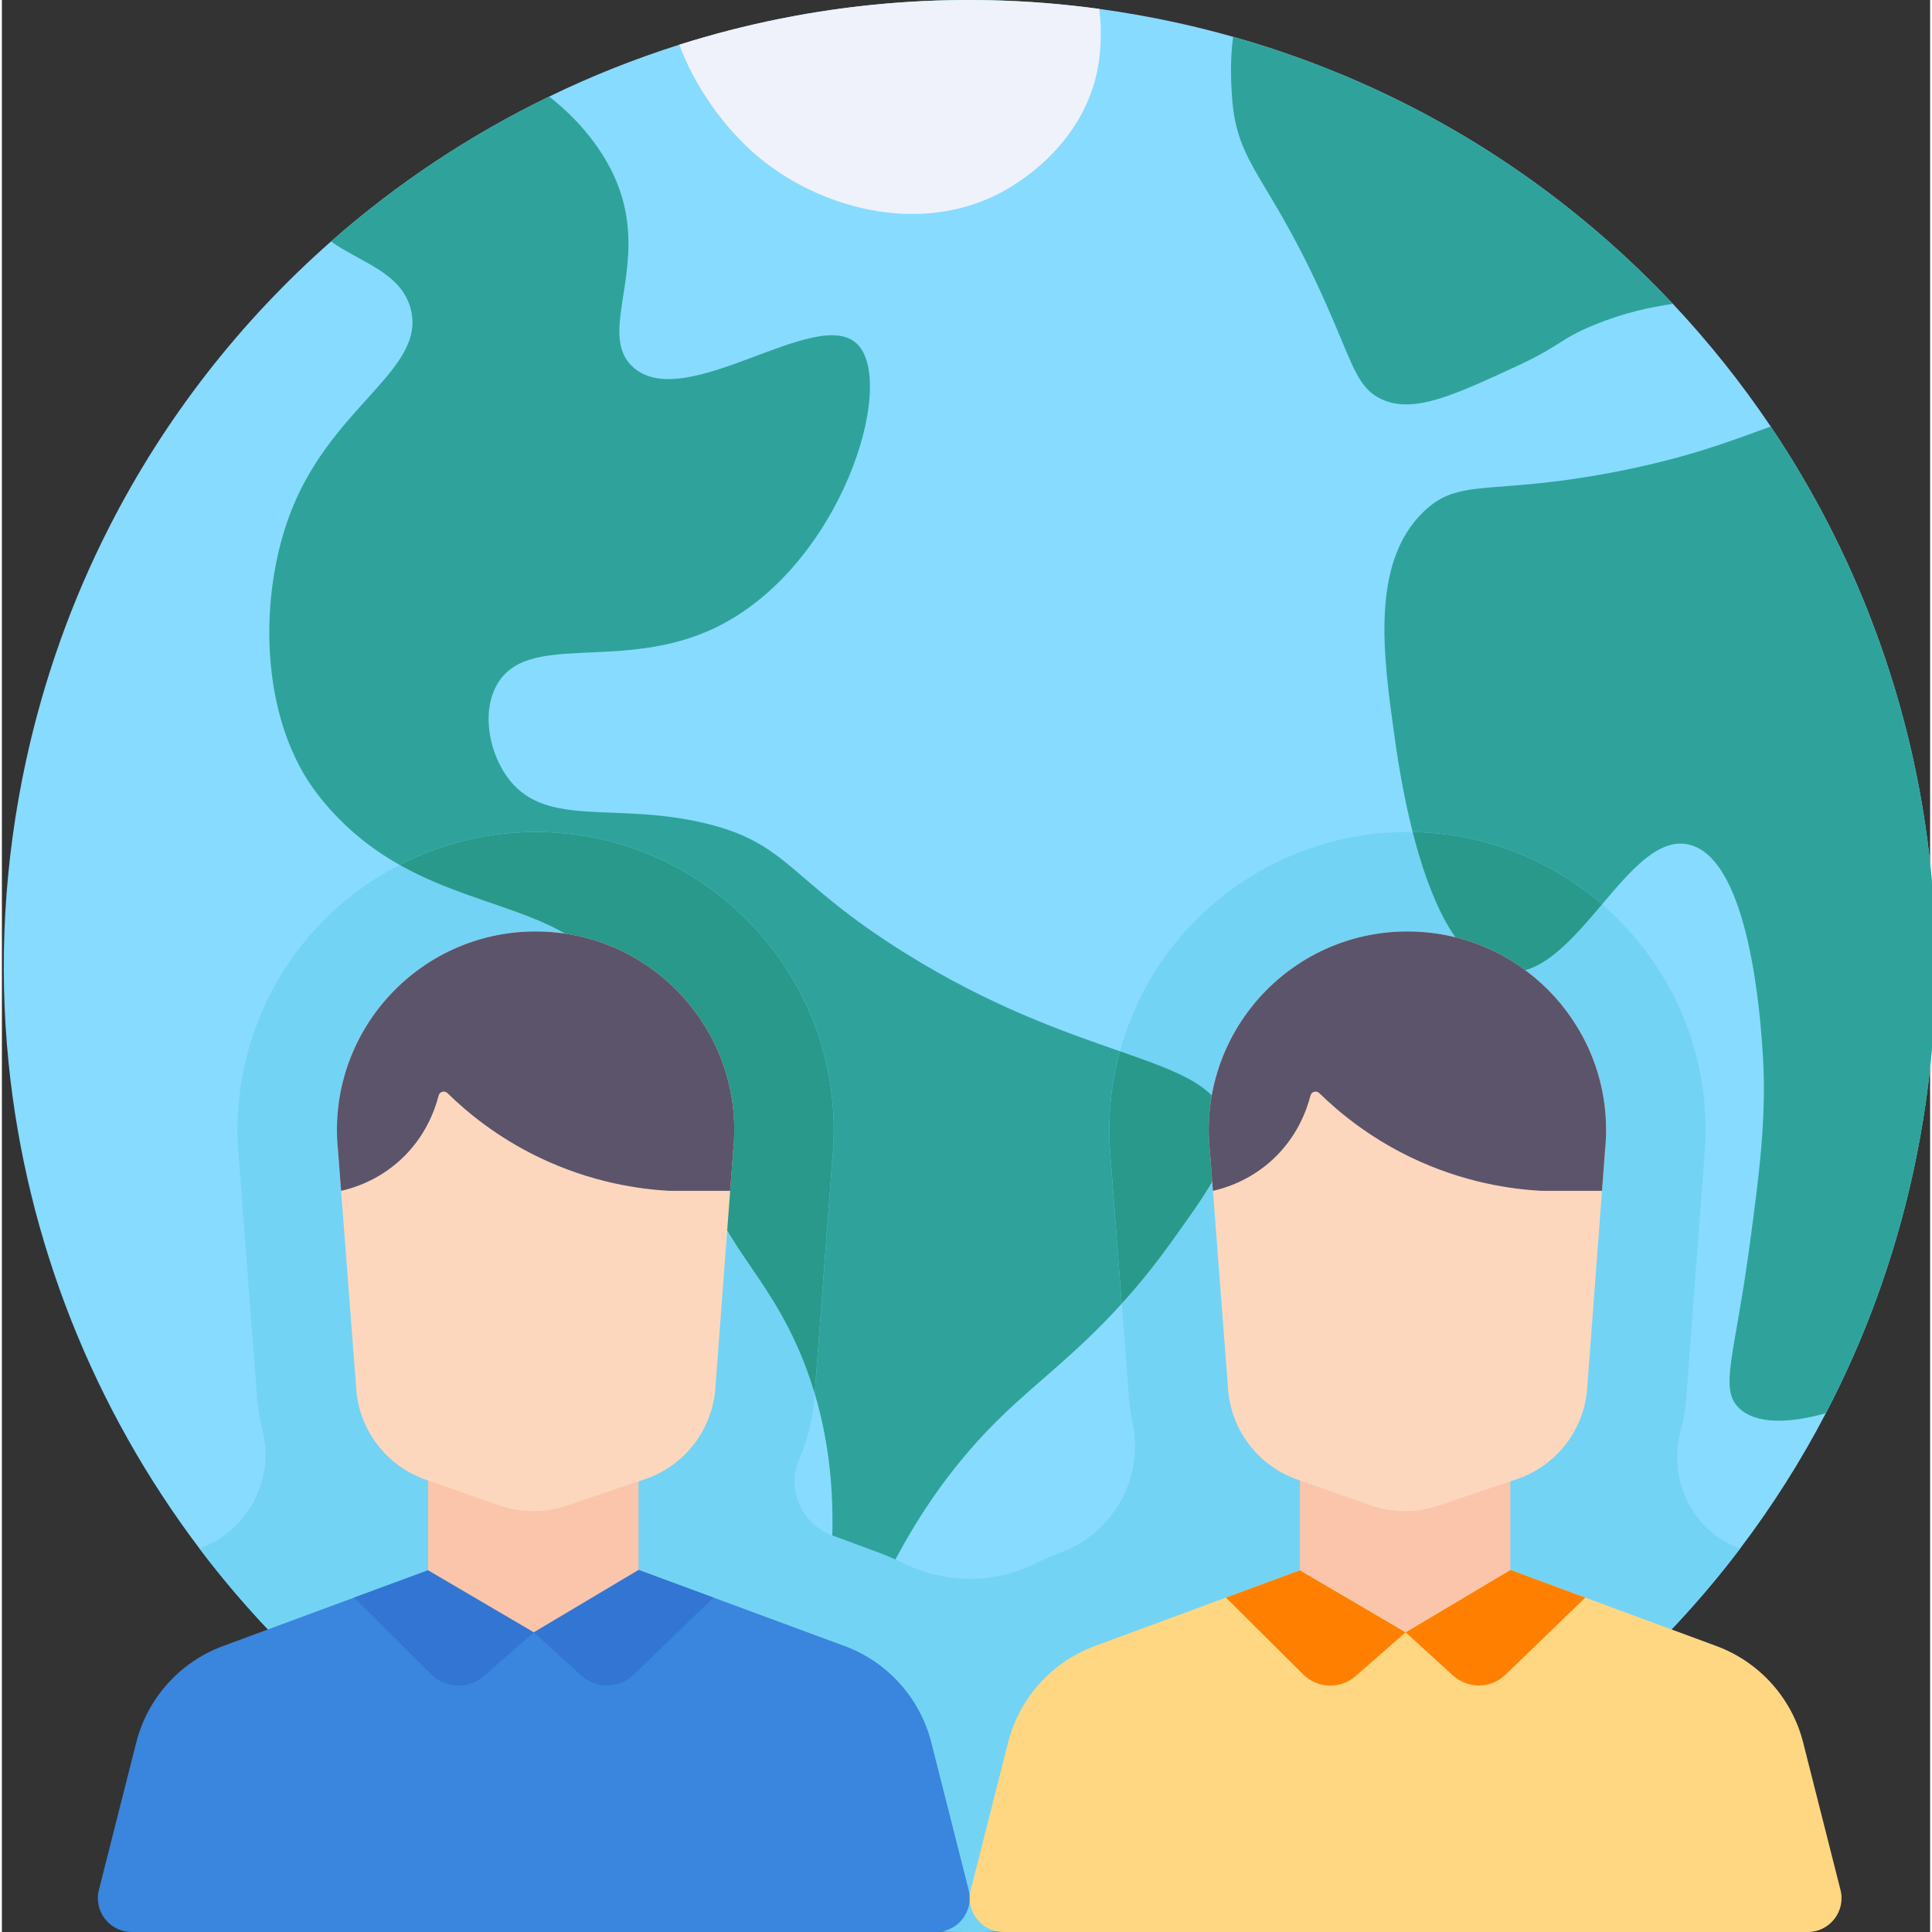 <svg height="511pt" viewBox="0 0 511 512" width="511pt" xmlns="http://www.w3.org/2000/svg"><rect x="0" y="0" width="511" height="512" fill="#333333" stroke="none"/><path d="m506.453 310.93c-4.98 22.656-12.828 43.941-23.078 63.574-6.613 12.699-14.242 24.691-22.742 35.906-8.164 10.789-17.141 20.852-26.824 30.137-25.371 24.367-55.559 43.289-88.543 55.523-20.18 7.492-41.422 12.469-63.25 14.652-16.75 1.68-33.848 1.699-51.082-.051-9.77-.992-19.578-2.555-29.398-4.707-30.844-6.793-59.168-18.867-84.188-35.102-2.352-1.52-4.672-3.07-6.961-4.676-22.332-15.523-41.855-34.418-58.004-55.789-27.945-36.961-45.793-81.336-50.582-128.477-2.68-26.352-1.273-53.586 4.715-80.863 4.801-21.805 12.227-42.344 21.922-61.352 14.828-29.145 34.922-54.703 58.785-75.715 17.438-15.355 36.906-28.277 57.805-38.395 11.117-5.402 22.645-10 34.504-13.754h.008c35.055-11.078 72.91-14.727 111.285-9.484 6.848.938 13.715 2.16 20.582 3.66 5.031 1.105 9.988 2.352 14.883 3.734 33.312 9.406 63.363 25.113 89.082 45.547 9.789 7.762 18.965 16.199 27.457 25.23 9.523 10.137 18.207 21.012 25.938 32.508 11.023 16.371 20.148 34.008 27.148 52.555 17.004 44.863 21.594 94.988 10.539 145.336zm0 0" fill="#87dbff"/><path d="m296.773 345.473c-11.688 12.914-22.141 20.539-31.379 29.422-13.102 12.602-22.121 26.16-28.586 38.383-12.059 22.766-15.273 40.906-19.672 39.684-4.801-1.34 2.289-20.348 2.93-46.062.297-11.512-.707-24.379-4.66-37.598l3.891-51.75.77-10.367c.254-2.586.391-5.203.391-7.773 0-43.523-35.453-78.926-79.016-78.926-12.66 0-25 3.051-36.043 8.715-7.469-4.207-14.77-9.875-21.371-18.227-16.066-20.305-16.16-53.883-7.059-76.328 11.129-27.426 35.41-36.812 31.402-52.668-2.488-9.797-13.301-12.383-21.148-17.984 17.438-15.359 36.91-28.281 57.805-38.395 7.934 6.148 14.398 14.156 17.871 22.562 9.133 22.141-5.508 39.977 4.27 49.039 13.715 12.699 48.766-16.488 59.473-6.047 10.715 10.445-4.367 59.242-37.594 75.211-24.801 11.93-49.715.75-57.84 15.074-4.312 7.574-1.918 18.785 3.441 25.43 10.113 12.523 28.121 5.602 51.906 11.352 22.152 5.359 22.016 15.125 52.605 34.23 22.941 14.344 42.508 21.043 57.141 26.148-2.543 9.262-3.406 19.008-2.438 28.742zm0 0" fill="#2fa39b"/><path d="m290.539 17.496c-3.859 21.812-23.02 32.117-26.254 33.781-21.938 11.266-48.051 3.531-63.898-9.766-9.055-7.594-16.848-18.762-20.852-29.668 35.059-11.082 72.914-14.73 111.285-9.484.965 7.602-.086 14.039-.281 15.137zm0 0" fill="#eff2fa"/><path d="m506.453 310.93c-4.98 22.656-12.828 43.941-23.078 63.574-9.82 2.805-18.66 2.961-23.07-1.402-5.23-5.18-1.086-13.621 2.965-43.777 2.402-17.91 4.473-33.301 3.375-50.18-.551-8.523-3.312-51.223-19.398-55.281-8.082-2.039-15.484 6.695-23.188 15.801-13.52-11.668-31.031-18.84-50.188-19.168-2.828-11.141-4.281-21.531-4.875-25.781-2.91-20.926-6.34-45.504 7.777-59.113 9.48-9.133 17.426-4.227 49.84-10.367 21.359-4.051 33.258-9.082 42.148-12.195 11.023 16.371 20.148 34.008 27.152 52.551 17.004 44.867 21.594 94.992 10.539 145.34zm0 0" fill="#2fa39b"/><path d="m442.82 80.531c-5.449.82-12.32 2.082-20.898 5.605-9.551 3.906-8.172 5.262-21.461 11.363-15.965 7.34-26.145 12.012-34.477 8.461-6.32-2.699-7.758-8.488-13.547-21.949-16.344-38.016-25.25-39.238-26.477-58.805-.172-2.738-.562-8.984.328-15.457 33.316 9.418 63.359 25.117 89.082 45.551 9.789 7.762 18.961 16.203 27.449 25.23zm0 0" fill="#2fa39b"/><path d="m460.633 410.41c-47.902 63.301-124.555 101.602-203.973 101.559-79.652-.031-156.254-38.016-204.277-101.57 12.684-4.684 19.984-18.148 16.684-31.262-.605-2.414-1.051-4.887-1.316-7.398l-.043-.379-4.883-64.02c-2.203-22.098 5.031-44.207 19.895-60.715 6.496-7.215 14.199-13.09 22.68-17.426 23.617 13.301 48.941 12.023 59.363 34.883 6.508 14.262 14.484 11.078 19.062 38.535 4.164 25.02 16.582 31.371 26.645 53.48 2.016 4.418 3.641 8.84 4.938 13.203l-.129 1.742-.031.371c-.559 5.414-1.93 10.625-3.996 15.488-3.363 7.906.758 17.016 8.816 19.996l12.363 4.566c1.484.547 2.953 1.16 4.379 1.812.621.285 1.238.578 1.852.883 11.199 5.547 24.254 5.703 35.426.102 2.082-1.043 4.23-1.98 6.445-2.797 13.953-5.148 22.211-19.727 19.129-34.281-.379-1.785-.668-3.605-.859-5.445l-.043-.379-1.984-25.883c4.262-4.684 8.672-10.074 13.25-16.469 10.801-15.082 16.172-22.773 14.746-30.715-1.844-10.242-12.066-13.965-28.469-19.695 3.227-11.75 9.156-22.742 17.469-31.969 14.957-16.617 36.359-26.141 58.723-26.141.461 0 .926 0 1.379.012 4.23 16.676 11.574 35.051 23.789 37.035 9.902 1.602 18.32-8.336 26.402-17.871 16.793 14.484 27.434 35.898 27.434 59.746 0 2.586-.125 5.203-.379 7.785l-.77 10.359-4.02 53.488-.031.371c-.285 2.734-.773 5.418-1.457 8.035-3.371 12.922 3.262 26.332 15.793 30.961zm0 0" fill="#73d3f4"/><g fill="#29998b"><path d="m220.457 299.41c0 2.574-.137 5.188-.391 7.773l-.77 10.371-3.891 51.75c-1.301-4.367-2.922-8.789-4.938-13.207-10.062-22.109-22.48-28.461-26.645-53.48-4.578-27.457-12.555-24.27-19.062-38.535-10.422-22.855-35.746-21.578-59.363-34.883 11.043-5.664 23.383-8.711 36.043-8.711 43.562 0 79.016 35.398 79.016 78.922zm0 0"/><path d="m310.023 329.008c-4.578 6.395-8.988 11.781-13.25 16.465l-2.91-38.133c-.969-9.734-.105-19.48 2.438-28.742 16.402 5.727 26.621 9.453 28.469 19.695 1.426 7.941-3.945 15.633-14.746 30.715zm0 0"/><path d="m424.062 239.664c-8.082 9.535-16.5 19.473-26.402 17.867-12.215-1.98-19.559-20.355-23.789-37.035 19.156.328 36.668 7.5 50.191 19.168zm0 0"/></g><path d="m247.516 512h-213.121c-5.84 0-10.117-5.5-8.684-11.16l9.891-39.047c2.988-11.797 11.598-21.367 23.016-25.586l72.137-26.648c6.582-2.43 13.82-2.43 20.402 0l72.137 26.648c11.418 4.219 20.027 13.789 23.016 25.586l9.891 39.047c1.438 5.66-2.844 11.16-8.684 11.16zm0 0" fill="#3a85dd"/><path d="m112.953 416.137-19.613 7.242 20.477 20.367c3.793 3.77 9.859 3.961 13.883.438l13.258-11.613zm0 0" fill="#3375d3"/><path d="m168.715 416.043 19.859 7.336-21.152 20.43c-3.863 3.73-9.961 3.816-13.93.199l-12.535-11.438zm0 0" fill="#3375d3"/><path d="m168.715 416.043v-31.078h-55.762v31.172l28.004 16.434zm0 0" fill="#fac5aa"/><path d="m194.082 299.406c0 1.812-.094 3.637-.285 5.484l-.797 10.699-3.988 53.109c-1.109 10.742-8.387 19.852-18.605 23.305l-20.781 7.008c-5.828 1.973-12.145 1.934-17.949-.102l-19.398-6.801c-10.059-3.531-17.18-12.543-18.301-23.141l-4.082-53.379-.809-10.598c-3.266-31.082 21.102-58.141 52.352-58.141 29.352 0 52.645 23.887 52.645 52.555zm0 0" fill="#fdd7bd"/><path d="m194.082 299.406c0 1.812-.094 3.637-.285 5.484l-.797 10.699h-16.039c-7.812-.426-20.684-2.129-34.836-8.984-10.902-5.281-18.816-11.805-24.043-16.918-.773-.758-2.07-.398-2.34.648-1.062 4.125-3.66 11.129-10.137 17.062-6.031 5.527-12.52 7.465-15.711 8.191l-.809-10.598c-3.266-31.082 21.102-58.141 52.352-58.141 29.352 0 52.645 23.887 52.645 52.555zm0 0" fill="#5c546a"/><path d="m478.562 512h-213.117c-5.84 0-10.121-5.5-8.688-11.16l9.891-39.047c2.988-11.797 11.598-21.367 23.016-25.586l72.137-26.648c6.586-2.43 13.82-2.43 20.406 0l72.133 26.648c11.418 4.219 20.027 13.789 23.016 25.586l9.891 39.047c1.438 5.66-2.84 11.16-8.684 11.16zm0 0" fill="#ffd782"/><path d="m344 416.137-19.613 7.242 20.48 20.367c3.793 3.77 9.855 3.961 13.883.438l13.258-11.613zm0 0" fill="#ff8000"/><path d="m399.766 416.043 19.855 7.336-21.152 20.43c-3.863 3.73-9.961 3.816-13.93.199l-12.535-11.438zm0 0" fill="#ff8000"/><path d="m399.766 416.043v-31.078h-55.766v31.172l28.004 16.434zm0 0" fill="#fac5aa"/><path d="m425.129 299.406c0 1.812-.094 3.637-.281 5.484l-.801 10.699-3.988 53.109c-1.105 10.742-8.383 19.852-18.605 23.305l-20.777 7.008c-5.832 1.973-12.145 1.934-17.953-.102l-19.398-6.801c-10.055-3.531-17.18-12.543-18.301-23.141l-4.078-53.379-.812-10.598c-3.266-31.082 21.105-58.141 52.352-58.141 29.352 0 52.645 23.887 52.645 52.555zm0 0" fill="#fdd7bd"/><path d="m425.129 299.406c0 1.812-.094 3.637-.281 5.484l-.801 10.699h-16.039c-7.809-.426-20.68-2.129-34.836-8.984-10.898-5.281-18.816-11.805-24.043-16.918-.77-.758-2.07-.398-2.34.648-1.059 4.125-3.656 11.129-10.137 17.062-6.031 5.527-12.52 7.465-15.711 8.191l-.809-10.598c-3.266-31.082 21.102-58.141 52.352-58.141 29.352 0 52.645 23.887 52.645 52.555zm0 0" fill="#5c546a"/></svg>